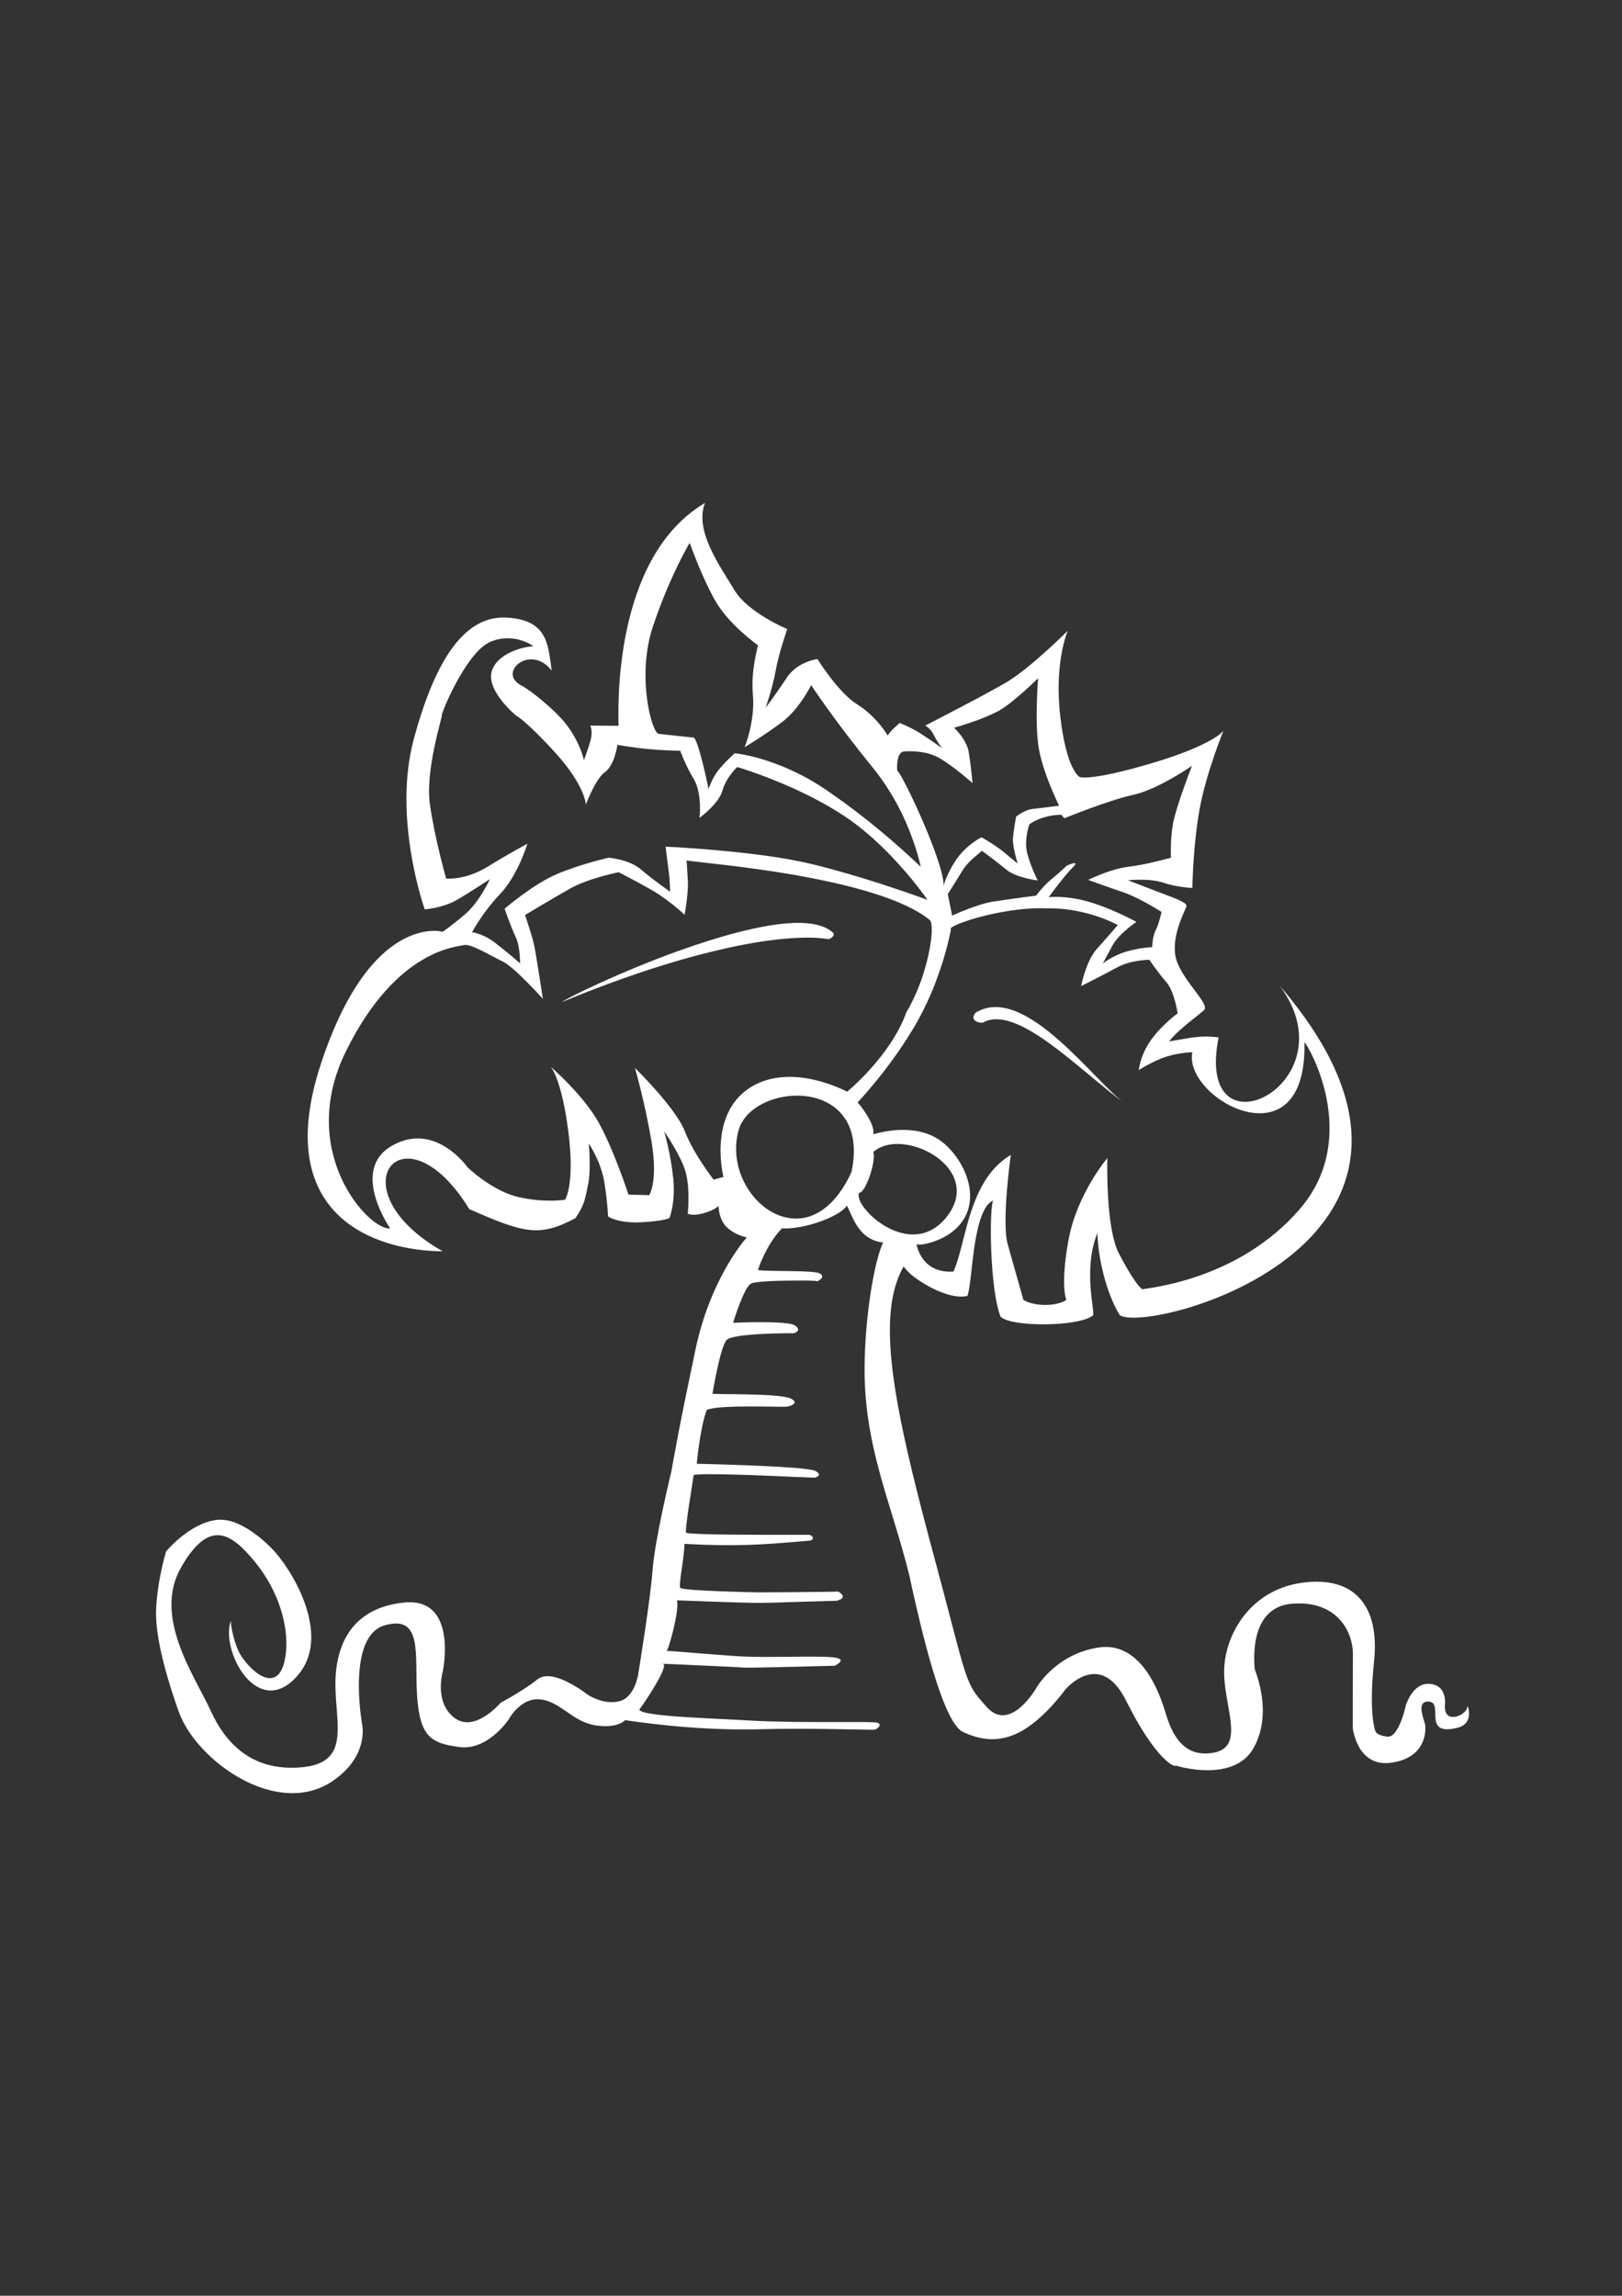 <?xml version="1.0" encoding="UTF-8"?>
<!DOCTYPE svg PUBLIC "-//W3C//DTD SVG 1.1//EN" "http://www.w3.org/Graphics/SVG/1.1/DTD/svg11.dtd">
<!-- Creator: CorelDRAW X6 -->
<svg xmlns="http://www.w3.org/2000/svg" xml:space="preserve" width="8.264in" height="11.694in" version="1.1" style="shape-rendering:geometricPrecision; text-rendering:geometricPrecision; image-rendering:optimizeQuality; fill-rule:evenodd; clip-rule:evenodd"
viewBox="0 0 8264 11694"
 xmlns:xlink="http://www.w3.org/1999/xlink">
 <rect x="0" y="0" width="8264" height="11694" fill="#333333" stroke="none"/>
 <defs>
  <style type="text/css">
   <![CDATA[
    .fil0 {fill:#FFF}
   ]]>
  </style>
 </defs>
 <g id="__x0023_Layer_x0020_1">
  <path class="fil0" d="M4984 8850c72,18 150,11 234,-40 114,-70 209,-203 209,-203 0,0 177,-213 311,57 134,269 234,340 254,330 0,0 295,92 396,-92 102,-184 2,-400 4,-403 2,-4 -41,-311 190,-330 224,-19 312,136 311,260 0,124 -2,381 0,381 2,0 24,197 201,168 177,-28 169,-168 168,-187 -2,-23 -47,-116 6,-123 102,-13 -34,180 157,133 92,-22 50,-125 51,-110 2,45 -123,100 -114,-7 3,-35 -4,-107 -86,-107 -82,0 -114,112 -114,112 0,0 -35,165 -94,157 -58,-7 -61,-29 -61,-29 0,0 -35,-87 -6,-357 28,-271 -92,-435 -366,-398 -273,37 -403,278 -398,465 5,186 108,377 -61,402 -168,26 -216,-133 -241,-215 -25,-81 -118,-356 -338,-322 -221,34 -317,206 -317,206 0,0 -130,228 -250,100 -18,-20 -33,-37 -46,-53l0 205zm0 -2600l0 0c16,-65 39,-118 76,-135 -21,42 -17,457 38,592 52,53 393,52 469,-5 19,-2 -54,-228 24,-421 6,167 61,333 114,418 150,100 1933,-376 815,-1678 373,501 -440,899 -311,263 -86,-9 -113,-4 -253,21 55,-70 161,-139 182,-164 17,-39 -132,-165 -150,-275 -17,-110 52,-230 57,-250 5,-21 -81,-48 -134,-69 -54,-21 -164,-63 -164,-63 0,0 107,-12 179,12 71,24 149,27 149,27 0,0 3,-212 36,-397 33,-185 122,-403 122,-403 0,0 -52,72 -366,165 -314,93 -366,70 -366,70 0,0 -67,-32 -99,-309 -32,-276 38,-436 38,-436 0,0 -197,198 -325,270 -36,20 -82,46 -131,72l0 112c39,-15 79,-32 108,-48 74,-43 197,-164 197,-164 0,0 -18,223 3,354 22,131 104,295 104,295 0,0 -82,11 -131,16 -48,5 -88,40 -88,40 0,0 -13,67 -16,110 -3,43 24,129 24,129 0,0 -32,-27 -75,-62 -43,-35 -109,-72 -109,-72 0,0 -7,3 -17,9l0 76c11,-10 19,-16 19,-16 0,0 78,57 126,97 48,40 158,54 158,54 0,0 -38,-75 -54,-142 -16,-67 11,-143 11,-143 0,0 19,-18 67,-34 48,-16 96,-16 96,-16l16 18c0,0 225,-92 350,-119 126,-27 300,-148 300,-148 0,0 -80,205 -96,291 -16,86 -11,177 -11,177 0,0 -123,35 -216,46 -94,11 -206,67 -206,67 0,0 96,35 176,62 80,26 198,101 198,101 0,0 -14,64 -30,94 -16,29 -18,86 -18,86 0,0 -53,0 -128,21 -75,22 -123,62 -123,62 0,0 16,-32 50,-94 35,-61 121,-118 121,-118 0,0 -121,-67 -241,-102 -120,-35 -206,-24 -206,-24 0,0 80,-110 123,-152 43,-43 -32,-8 -32,-8 0,0 -32,32 -75,67 -43,34 -80,85 -80,85 0,0 -147,19 -228,32 -20,4 -44,10 -67,18l0 61c97,-26 229,-51 348,-46 203,-5 363,85 363,85 0,0 -54,63 -107,122 -54,59 -80,189 -80,189 0,0 118,-59 187,-97 70,-37 161,-37 161,-37 0,0 43,64 85,112 43,48 59,161 59,161 0,0 -75,53 -134,133 -58,81 -64,156 -64,156 0,0 75,-49 145,-70 69,-21 128,-21 128,-21 -48,237 586,585 571,-51 17,11 294,482 -24,850 -319,370 -790,402 -798,408 -8,6 -54,-48 -123,-182 -70,-133 -59,-486 -59,-486 0,0 -155,182 -198,417 -43,235 -11,305 -11,305 0,0 -32,26 -107,26 -75,0 -112,-26 -112,-26 0,0 -48,-171 -80,-284 -32,-112 16,-454 16,-454 -79,47 -130,118 -166,196l0 171zm0 -1043l0 0 0 -56c249,-129 598,366 751,473 -236,-173 -542,-499 -718,-420 -4,6 -20,7 -33,3zm-336 2887l0 0c44,196 154,680 258,728 26,12 51,22 78,28l0 -205c-70,-87 -76,-162 -221,-701 -43,-160 -82,-308 -115,-445l0 595zm0 -1597l0 0c72,58 202,124 281,104 19,-53 23,-225 55,-351l0 -171c-64,137 -82,297 -126,398 -154,10 -185,-116 -189,-144 -8,18 110,1 187,-62 173,-140 55,-383 -75,-468 -42,-27 -88,-40 -133,-45l0 79c156,38 304,189 181,354 -54,72 -118,98 -181,97l0 209zm336 -2942l0 0c-128,68 -270,141 -270,141 0,0 26,11 46,52 21,41 41,64 41,64 0,0 -35,-26 -102,-70 -18,-12 -36,-22 -51,-30l0 115c38,1 92,8 136,33 75,43 171,129 171,129 0,0 -8,-89 -19,-156 -10,-67 -75,-126 -75,-126 0,0 60,-17 123,-40l0 -112zm0 719l0 0 0 76c-24,19 -62,53 -80,84 -27,45 -75,120 -75,120l22 110c0,0 66,-31 133,-52l0 61c-93,26 -154,54 -139,61 0,0 -41,237 -170,467 -8,15 -17,31 -27,46l0 -146c84,-169 116,-377 91,-413 -25,-21 -56,-41 -91,-59l0 -73c49,17 78,28 78,28 0,0 -29,-42 -78,-102l0 -107c27,25 43,40 43,40 0,0 -11,-58 -43,-145l0 -205c70,146 160,366 160,446 0,0 11,-51 61,-128 37,-56 88,-92 115,-109zm0 877l0 0c-4,2 -9,4 -13,7 -23,27 -7,43 13,49l0 -56zm-934 3655l0 0c248,0 398,7 408,4 14,-3 48,-35 -5,-37 -52,-3 -235,0 -403,-2l0 35zm0 -316l0 0c105,-3 203,-5 203,-5 0,0 64,-31 5,-41 -29,-6 -116,-6 -208,-5l0 51zm0 -330l0 0c104,-3 212,-6 212,-6 0,0 66,-13 9,-47 -17,1 -123,2 -221,3l0 50zm0 -306l0 0c23,-2 47,-4 72,-6 32,-2 20,-30 -2,-30 -13,0 -38,0 -70,0l0 36zm0 -331l0 0c60,2 100,4 100,4 0,0 47,-10 5,-34 -10,-6 -50,-11 -105,-16l0 46zm0 -734l0 0c10,-4 31,-16 1,-37 -1,0 -1,0 -1,-1l0 38zm0 -266l0 0c63,-1 114,1 113,3 -4,5 48,-19 15,-39 -13,-8 -68,-11 -128,-12l0 48zm0 -269l0 0 0 -47c100,3 208,-63 288,-236 61,-284 -115,-395 -288,-390l0 -95c143,8 266,75 266,75 0,0 222,-181 302,-405 11,-18 21,-36 30,-55l0 146c-125,208 -279,369 -279,369 4,0 93,110 80,161 0,2 94,-31 199,-19l0 79c-74,-19 -150,-12 -199,31 17,43 -39,210 -72,208 -23,52 121,209 271,212l0 209c-20,-17 -35,-33 -44,-46 -118,206 -76,549 44,1048l0 595c-6,-29 -11,-51 -14,-65 -92,-374 -231,-657 -229,-1060 1,-253 47,-537 94,-640 -124,-14 -153,-129 -184,-188 -29,46 -158,99 -265,113zm598 -2542l0 0c-38,-20 -62,-28 -62,-28 0,0 8,-12 -27,21 -35,32 -35,43 -35,43 0,0 -56,-97 -155,-159 -99,-61 -204,-232 -204,-232 0,0 -61,7 -115,50l0 208c51,-61 83,-125 83,-125 0,0 114,175 312,418 105,129 168,264 203,362l0 -205c-37,-78 -68,-135 -76,-138 0,0 -5,-24 3,-62 8,-37 30,-37 30,-37 0,0 17,-2 43,-1l0 -115zm0 663l0 0 0 107c-77,-94 -205,-234 -355,-331 -80,-52 -165,-96 -243,-132l0 -87c55,26 115,60 177,104 191,131 349,272 421,339zm0 181l0 0c-120,-42 -358,-121 -553,-164 -15,-3 -30,-6 -45,-9l0 74c216,38 447,93 598,172l0 -73zm-598 222l0 0 0 -77c85,-2 152,12 193,49 19,17 -20,34 -20,34 -48,-8 -106,-10 -173,-6zm-594 4016l0 0c113,10 248,17 381,15 77,-2 148,-3 213,-3l0 -35c-79,-1 -154,-3 -211,-6 -93,-6 -254,-12 -383,-21l0 50zm0 -316l0 0c117,6 314,14 329,16 12,2 144,-1 265,-4l0 -51c-98,1 -202,2 -257,-1 -74,-3 -244,-18 -337,-25l0 65zm0 -326l0 0c53,2 347,13 405,13 28,0 107,-2 189,-5l0 -50c-97,1 -187,1 -187,1 0,0 -387,-7 -397,-23 -10,-15 21,-155 21,-224 264,15 404,3 563,-10l0 -36c-161,0 -503,1 -554,-10 -9,-10 34,-262 38,-294 25,-12 347,1 516,9l0 -46c-176,-14 -500,-21 -500,-21 0,0 17,-188 51,-274 57,-29 396,-13 407,-17 4,1 75,-15 19,-42 -56,-27 -398,-19 -397,-24 1,-5 39,-236 72,-273 33,-37 343,-35 343,-35 0,0 2,-1 5,-2l0 -38c-43,-26 -315,-13 -315,-13 0,0 55,-182 92,-200 21,-11 133,-15 223,-15l0 -48c-88,-2 -186,-1 -188,-7 0,0 39,-125 122,-211 20,1 43,0 66,-3l0 -47c-184,-4 -347,-232 -287,-449 29,-106 157,-173 287,-177l0 -95c-77,-4 -160,9 -233,57 -211,140 -131,452 -131,452l-50 14c0,0 -102,-130 -147,-247 -7,-19 -19,-40 -33,-62l0 182c17,32 32,66 39,95 22,86 9,206 9,206 2,-2 21,14 84,-4 62,-19 66,-33 73,-36 0,0 -1,69 45,111 46,41 99,49 99,49 0,0 -181,197 -260,564 -37,176 -68,326 -89,436l0 849zm594 -4745l0 0c-15,12 -30,27 -42,46 -56,85 -107,152 -107,152 0,0 34,-96 51,-189 17,-93 59,-212 59,-212 0,0 -201,-82 -271,-201 -71,-119 -204,-301 -148,-441 -51,30 -96,66 -136,106l0 206c34,-69 58,-109 58,-109 0,0 59,169 129,293 71,125 215,226 218,228 4,2 -37,121 -25,254 12,133 -42,266 -42,266 0,0 99,-59 189,-127 25,-18 47,-41 67,-64l0 -208zm0 525l0 0 0 87c-161,-73 -294,-112 -294,-112 0,0 -56,52 -75,120 -19,68 -117,139 -117,139 0,0 15,-124 -30,-199 -45,-75 -68,-143 -68,-143 0,0 -3,0 -10,0l0 -75 77 8c22,2 70,225 77,262 0,0 17,-54 51,-97 34,-42 82,-85 82,-85 0,0 129,10 307,95zm0 451l0 0 0 74c-258,-45 -495,-65 -552,-74 0,0 4,51 7,111 2,60 -17,166 -17,166 0,0 -12,-12 -32,-29l0 -315c122,8 389,27 594,67zm0 318l0 0 0 77c-156,8 -359,47 -594,115l0 -49c209,-75 432,-138 594,-143zm-2873 3552l0 0c-58,155 138,515 340,281 164,-189 -2,-498 -116,-629 0,0 -158,-180 -297,-163 -140,17 -258,161 -258,161 0,0 -46,150 -51,304 0,2 0,4 0,6l0 12c2,154 71,368 116,495 91,251 502,544 784,352 188,-128 150,-289 150,-289 0,0 -81,-448 115,-504 196,-56 152,150 165,358 14,209 70,243 216,262 145,19 251,-141 251,-141 0,0 58,-110 157,-102 106,9 164,112 282,132 115,19 154,-26 154,-26 0,0 113,18 271,32l0 -50c-122,-9 -215,-22 -195,-41 9,-10 159,-229 114,-229 -16,0 23,2 81,4l0 -65c-40,-3 -65,-5 -61,-3 10,4 71,-223 53,-258l8 0 0 -849c-23,120 -35,190 -35,190 0,0 -85,350 -96,503 -11,152 -73,530 -73,530 0,0 -17,125 -102,141 -84,17 -159,-37 -159,-37 0,0 -175,-138 -252,-76 -77,61 -188,119 -188,119 0,0 -132,157 -236,77 -105,-80 -59,-236 -59,-236 0,0 80,-379 -197,-351 -276,28 -353,228 -350,427 3,200 74,391 -172,412 -246,22 -384,-113 -464,-289 -80,-175 -295,-476 -151,-728 144,-252 255,-178 378,-28 123,151 170,328 157,458 -20,204 -142,139 -219,33 -46,-58 -67,-190 -61,-195zm2279 -5585l0 0c-353,356 -300,1046 -305,1029l-144 -1c0,0 15,24 2,75 -14,50 -34,101 -34,101 0,0 -26,-127 -137,-235 -111,-108 -181,-145 -181,-145 -127,-64 45,-216 154,-76 -19,-128 -17,-259 -230,-270 -212,-12 -362,210 -472,616 -111,406 55,870 55,870 0,0 89,-6 160,-46 70,-40 172,-108 172,-108 0,0 -52,114 -123,176 -71,61 -117,92 -117,92 0,0 -366,-102 -621,673 -255,774 274,952 621,955 -558,-316 -200,-761 135,-215 282,124 357,143 541,46 50,-74 50,-105 65,-175 15,-71 3,-205 3,-205 0,0 58,85 77,186 18,102 21,185 21,185 0,0 47,36 170,30 123,-7 143,-22 143,-22 0,0 32,-79 19,-202 -12,-123 -46,-239 -46,-239 0,0 40,57 72,119l0 -182c-73,-116 -221,-260 -221,-260 0,0 51,175 85,378 33,202 -12,270 -12,270l-106 -3c0,0 -74,-228 -153,-369 -79,-141 -243,-282 -243,-282 0,0 56,62 90,333 34,270 -17,344 -17,344 0,0 -96,17 -231,-12 -136,-28 -265,-152 -265,-152 0,0 -164,-236 -384,-112 -220,123 -11,422 -11,422 -103,15 -482,-386 -224,-905 258,-520 566,-528 600,-538 34,-9 139,56 198,84 60,29 204,190 204,190 0,0 -34,-221 -43,-266 -8,-45 -48,-161 -48,-161 0,0 141,-85 232,-136 90,-51 245,-82 245,-82 0,0 74,37 164,88 55,31 108,73 140,100l0 -315c-40,-2 -65,-3 -65,-3 0,0 8,60 15,117 8,56 8,112 8,112 0,0 -87,-60 -147,-112 -60,-53 -166,-61 -166,-61 0,0 -139,31 -263,83 -124,53 -267,177 -267,177 0,0 34,98 56,143 23,45 23,135 23,135 0,0 -64,-56 -128,-105 -64,-49 -117,-53 -117,-53 0,0 53,-101 143,-195 90,-94 139,-256 139,-256 0,0 -86,45 -203,117 -116,71 -211,60 -211,60 0,0 -56,-196 -82,-373 -27,-177 65,-454 60,-459 -5,-5 122,-317 244,-372 123,-56 236,25 219,22 -17,-3 -171,22 -207,121 -36,99 120,229 120,229 0,0 53,27 203,192 151,166 155,263 155,263 0,0 49,-131 97,-165 49,-34 64,-139 64,-139 0,0 83,15 162,22 63,6 125,7 148,8l0 -75 -100 -11c-35,-3 -115,-297 -28,-551 44,-131 92,-239 128,-313l0 -206zm0 2176l0 0 0 49c-181,53 -381,123 -592,211 12,-14 287,-150 592,-260z"/>
 </g>
</svg>
